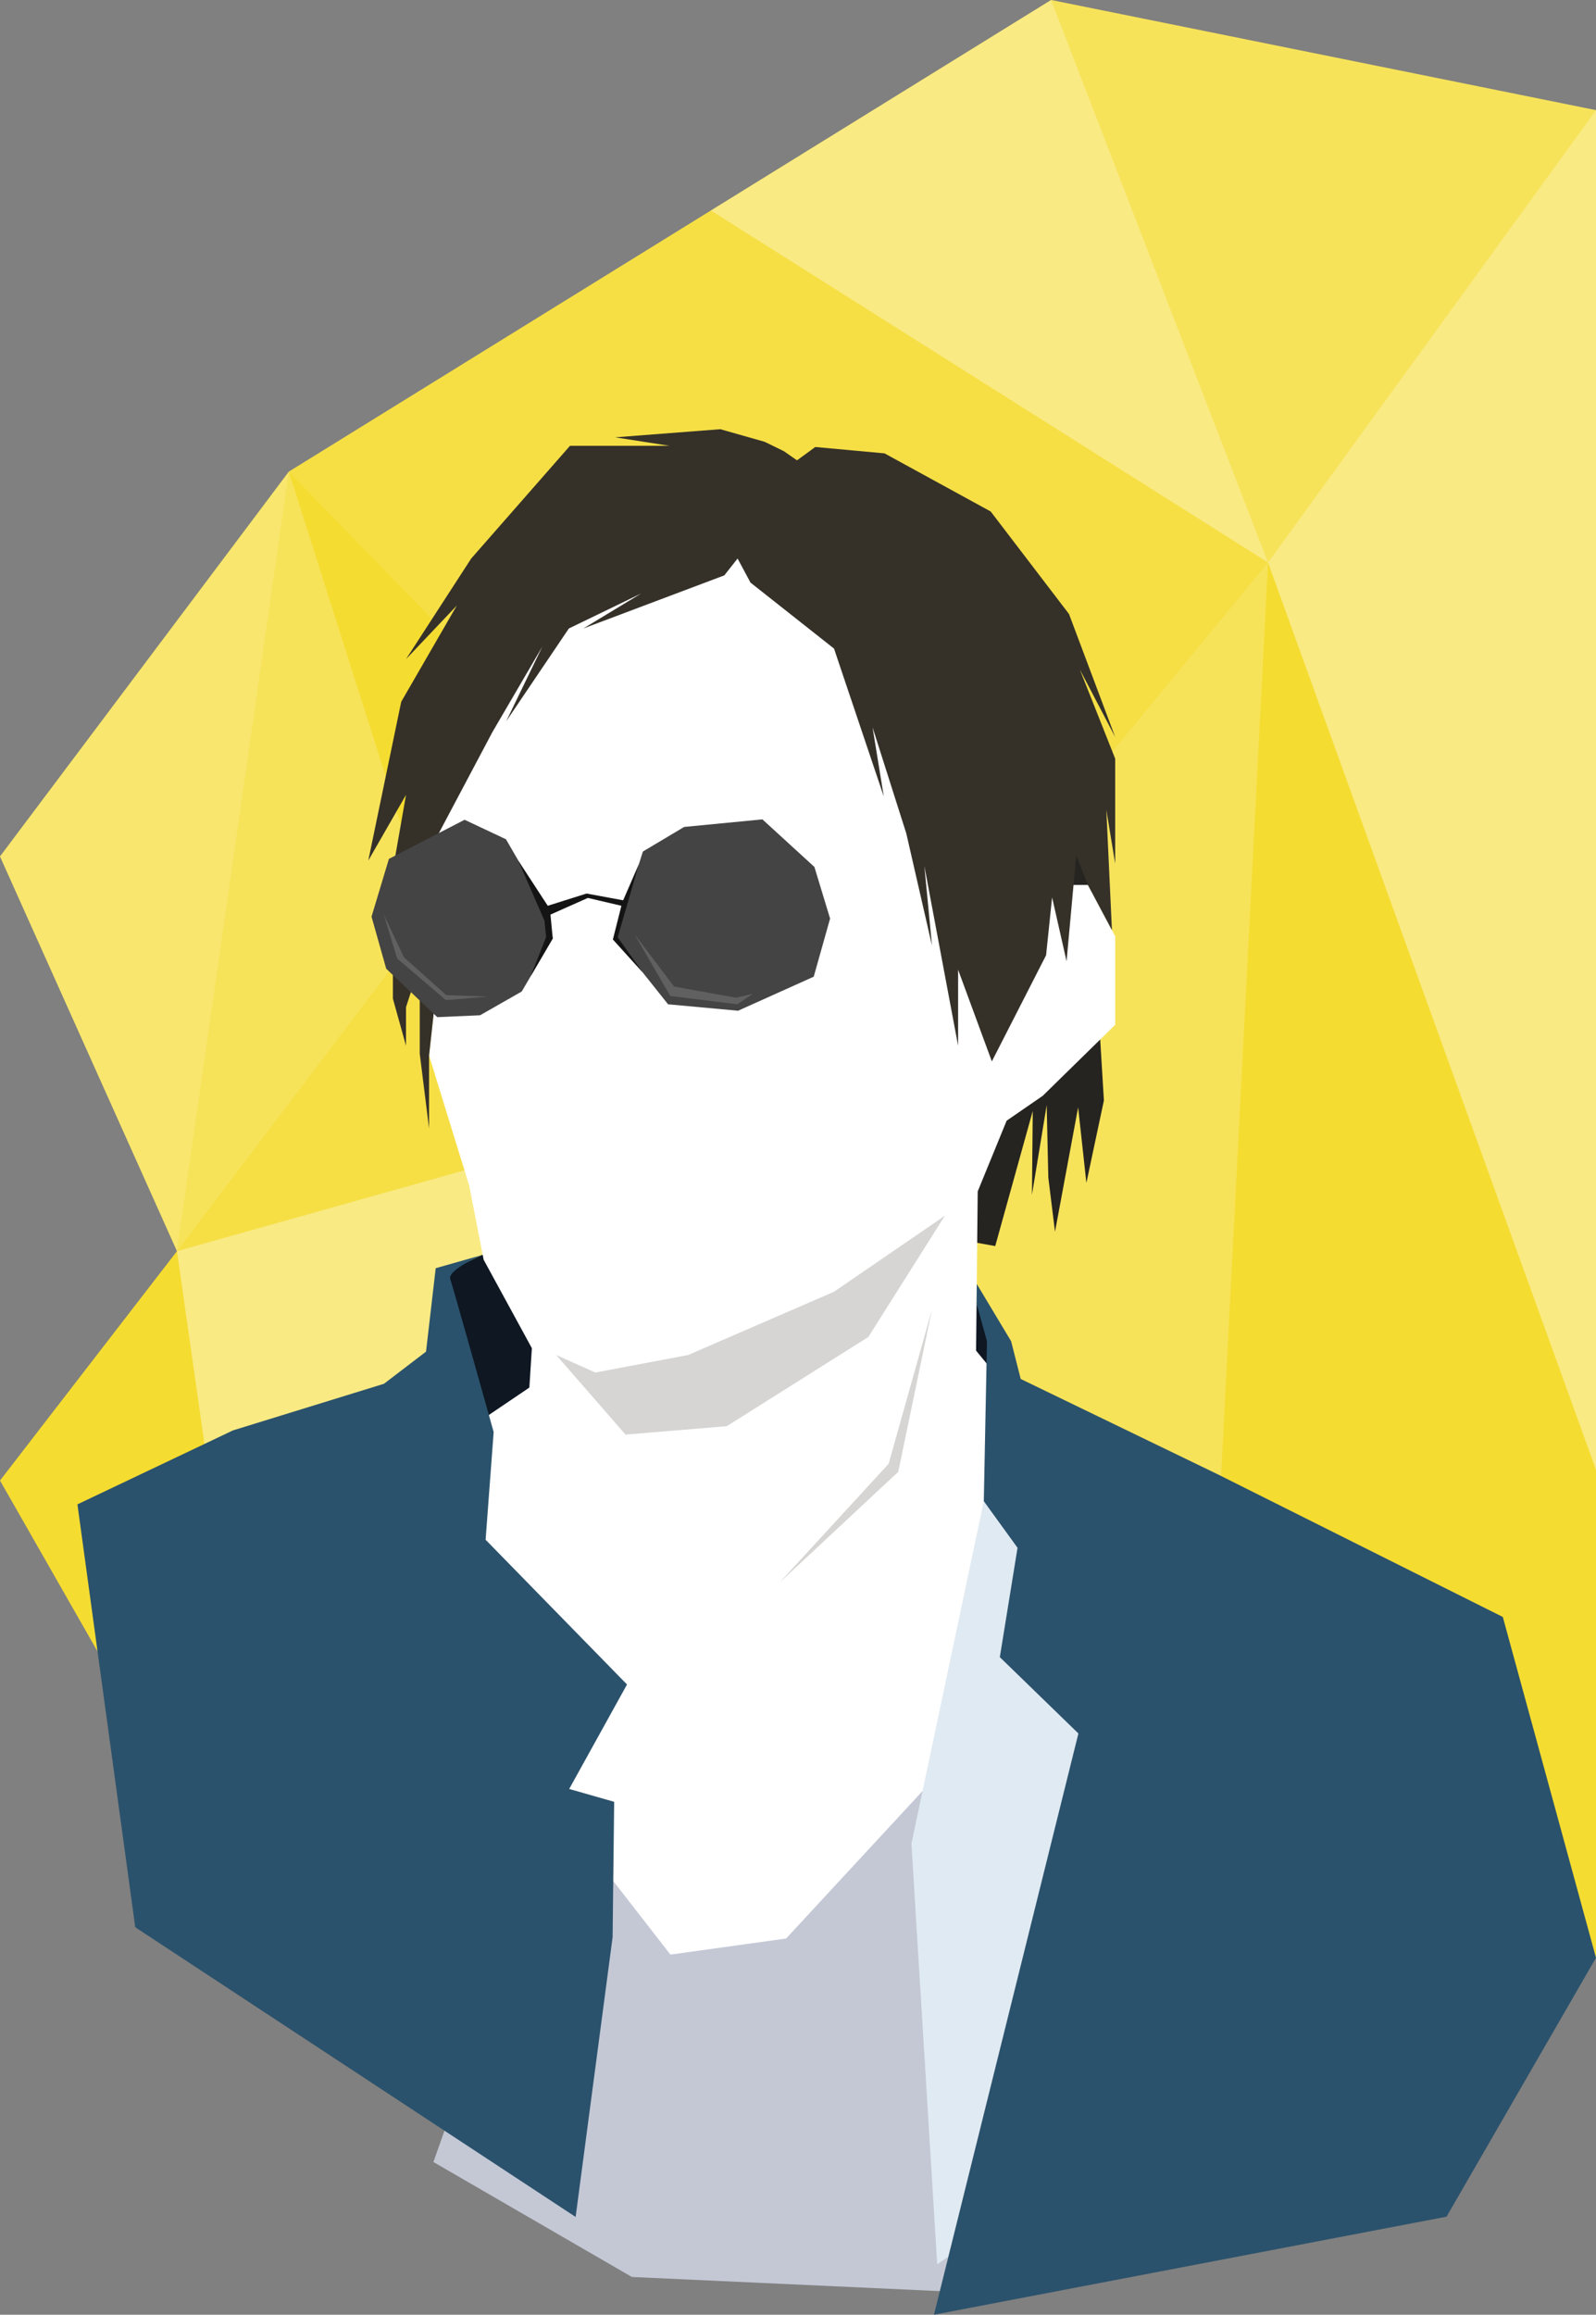 <svg id="Capa_2" data-name="Capa 2" xmlns="http://www.w3.org/2000/svg" viewBox="0 0 236.01 342.08"><rect x="0" y="0" width="236.01" height="342.08" fill="#808080" stroke="none"/><defs><style>.cls-1{fill:#f5dc31;}.cls-16,.cls-2,.cls-3,.cls-4,.cls-5,.cls-8{fill:#fff;}.cls-12,.cls-2{opacity:0.2;}.cls-3{opacity:0.4;}.cls-4{opacity:0.3;}.cls-5{opacity:0.1;}.cls-6{fill:#262420;}.cls-7{fill:#0e1722;}.cls-9{fill:#c4c8d5;}.cls-10{fill:#e0eaf2;}.cls-11{fill:#2b526c;}.cls-12,.cls-13{fill:#353129;}.cls-14{fill:#444;}.cls-15{fill:#141414;}.cls-16{opacity:0.15;}</style></defs><polygon class="cls-1" points="236.01 289.23 236.01 16.28 155.43 0 42.71 69.7 0 126.57 26.17 184.9 0 218.8 44.9 297.42 175.27 321.04 236.01 289.23"/><polygon class="cls-2" points="155.43 0 236.01 16.28 187.51 83.13 155.43 0"/><polygon class="cls-3" points="187.51 83.13 105.12 31.11 155.43 0 187.51 83.13"/><polygon class="cls-3" points="187.51 83.13 236.01 217.21 236.01 16.28 187.51 83.13"/><polygon class="cls-4" points="26.17 184.9 42.71 69.7 0 126.57 26.17 184.9"/><polygon class="cls-5" points="187.51 83.13 127.07 156.55 105.12 31.11 187.51 83.13"/><polygon class="cls-5" points="105.12 31.11 42.71 69.7 127.07 156.55 105.12 31.11"/><polygon class="cls-5" points="127.07 156.55 26.17 184.9 63.63 135.47 127.07 156.55"/><polygon class="cls-2" points="42.71 69.7 63.63 135.47 26.17 184.9 42.71 69.7"/><polygon class="cls-2" points="127.07 156.55 175.27 321.04 187.51 83.13 127.07 156.55"/><polygon class="cls-2" points="45.56 296.04 127.07 156.55 34.35 242.31 45.56 296.04"/><polygon class="cls-3" points="26.17 184.9 34.35 242.31 127.07 156.55 26.17 184.9"/><polygon class="cls-5" points="175.27 321.04 49.43 297.74 149.06 231.62 175.27 321.04"/><polygon class="cls-6" points="160.8 122.37 163.24 162.63 160.65 174.82 159.43 163.65 156.01 182.03 155.02 174.02 154.78 163.32 152.6 176.58 152.72 164.18 147.17 184.15 144.5 183.67 125.27 169.77 160.8 122.37"/><polygon class="cls-7" points="72.74 184.78 142.74 188.73 149.96 205.69 182.28 238 185.61 275.07 53.96 294.56 48.02 219.71 63.94 204.5 65.25 188.34 72.74 184.78"/><path class="cls-8" d="M78.28,205.06,60,217.42,85.89,319.6s62.25-.48,61.54-1.19,5.47-108.36,5.47-108.36l-8.56-10.45.24-23.53,4.28-10.45,5.34-3.68,10.71-10.49V138.38l-4-7.6h-3.33L153,98.7l-14.5-18.54L110.58,67.9,89.19,71.39,69.86,95.13l-7.6,20.44L62,126.74l-.48,3.8,3.8,8.32L63.45,156l5.94,19.24,2.13,10.93,7.13,13.07Z"/><polygon class="cls-9" points="82.51 267.47 99.14 288.86 116.25 286.48 144.29 256.18 147.85 339 93.44 336.5 64.09 319.51 82.51 267.47"/><polygon class="cls-10" points="145.48 221.85 134.78 272.46 138.59 334.63 173.28 310.72 173.28 248.46 145.48 221.85"/><path class="cls-11" d="M71.37,185.45s-5.26,2.18-4.78,3.6S73,211.63,73,211.63l-1.19,15.92,20.91,21.39-8.55,15.44,6.65,1.9-.23,20-5.47,41.35L20,284.82l-8.55-62.5,23-10.93,22.33-6.89L63,199.75l1.43-12.33Z"/><polygon class="cls-11" points="144.44 189.75 149.52 198.21 150.94 203.79 179.93 217.81 222.23 238.96 236.01 289.33 213.91 327.59 138.11 342.08 159.47 256.18 147.85 244.9 150.47 228.74 145.48 221.85 145.95 198.21 144.41 192.65 144.44 189.75"/><polygon class="cls-12" points="82.25 200.25 88.04 202.84 101.76 200.25 123.33 190.9 139.72 179.67 128.41 197.58 107.47 210.77 92.5 212.01 82.25 200.25"/><polygon class="cls-12" points="137.82 193.51 132.83 217.51 115.25 233.91 131.41 216.32 137.82 193.51"/><polygon class="cls-13" points="109.07 82.54 110.98 86.1 123.33 95.85 130.69 117.71 129.03 107.49 134.02 123.17 137.82 139.75 136.69 127.98 141.68 154.54 141.68 143.31 146.67 156.86 154.69 141.17 155.58 132.62 157.72 142.06 159.15 126.38 160.87 130.78 164.43 137.47 163.6 119.7 164.91 127.63 164.91 112.12 159.68 98.94 164.91 108.92 158.08 90.74 146.5 75.59 130.8 67 120.56 66.06 113.25 71.39 109.07 82.54"/><polygon class="cls-13" points="109.07 82.54 107.11 85.03 86.26 92.88 94.81 87.71 84.12 92.88 74.85 106.6 80.2 95.55 72.81 108.2 63.8 125.19 62.07 131.69 65.34 138.86 63.45 155.97 63.45 166.78 62.07 155.73 62.07 145.99 62.07 142.6 60.04 148.84 60.04 154.54 58.1 147.59 58.1 134.94 58.1 128.52 60.04 117.47 54.46 127.18 59.33 103.71 67.55 89.49 60.04 97.41 69.68 82.54 84.29 65.88 98.99 65.88 90.97 64.63 106.52 63.43 113.07 65.29 115.92 66.68 118.73 68.64 111.7 82.27 109.07 82.54"/><polygon class="cls-14" points="112.74 121.09 120.43 128.12 122.75 135.75 120.33 144.34 109.14 149.37 98.79 148.42 91.01 138.65 95.07 125.84 101.17 122.21 112.74 121.09"/><polygon class="cls-14" points="64.66 150.32 57.11 143.16 54.94 135.47 57.51 126.93 68.7 121.15 74.82 124.03 80.57 133.95 81.74 138.69 77.15 146.53 70.99 150.04 64.66 150.32"/><polygon class="cls-15" points="94.51 127.62 92.15 133.05 86.74 132.05 81 133.86 76.64 127.18 80.51 136.05 80.76 138.48 78.46 144.29 81.74 138.69 81.4 135.16 86.93 132.7 91.89 133.86 90.63 138.84 95.07 143.75 91.34 138.51 94.51 127.62"/><polygon class="cls-16" points="72.16 147.28 65.94 147.81 58.73 141.65 56.74 135.13 59.73 141.47 65.99 147.06 72.16 147.28"/><polygon class="cls-16" points="93.8 138.02 99.68 145.8 108.85 147.44 111.32 146.87 109.04 148.42 99.11 147.19 93.8 138.02"/></svg>